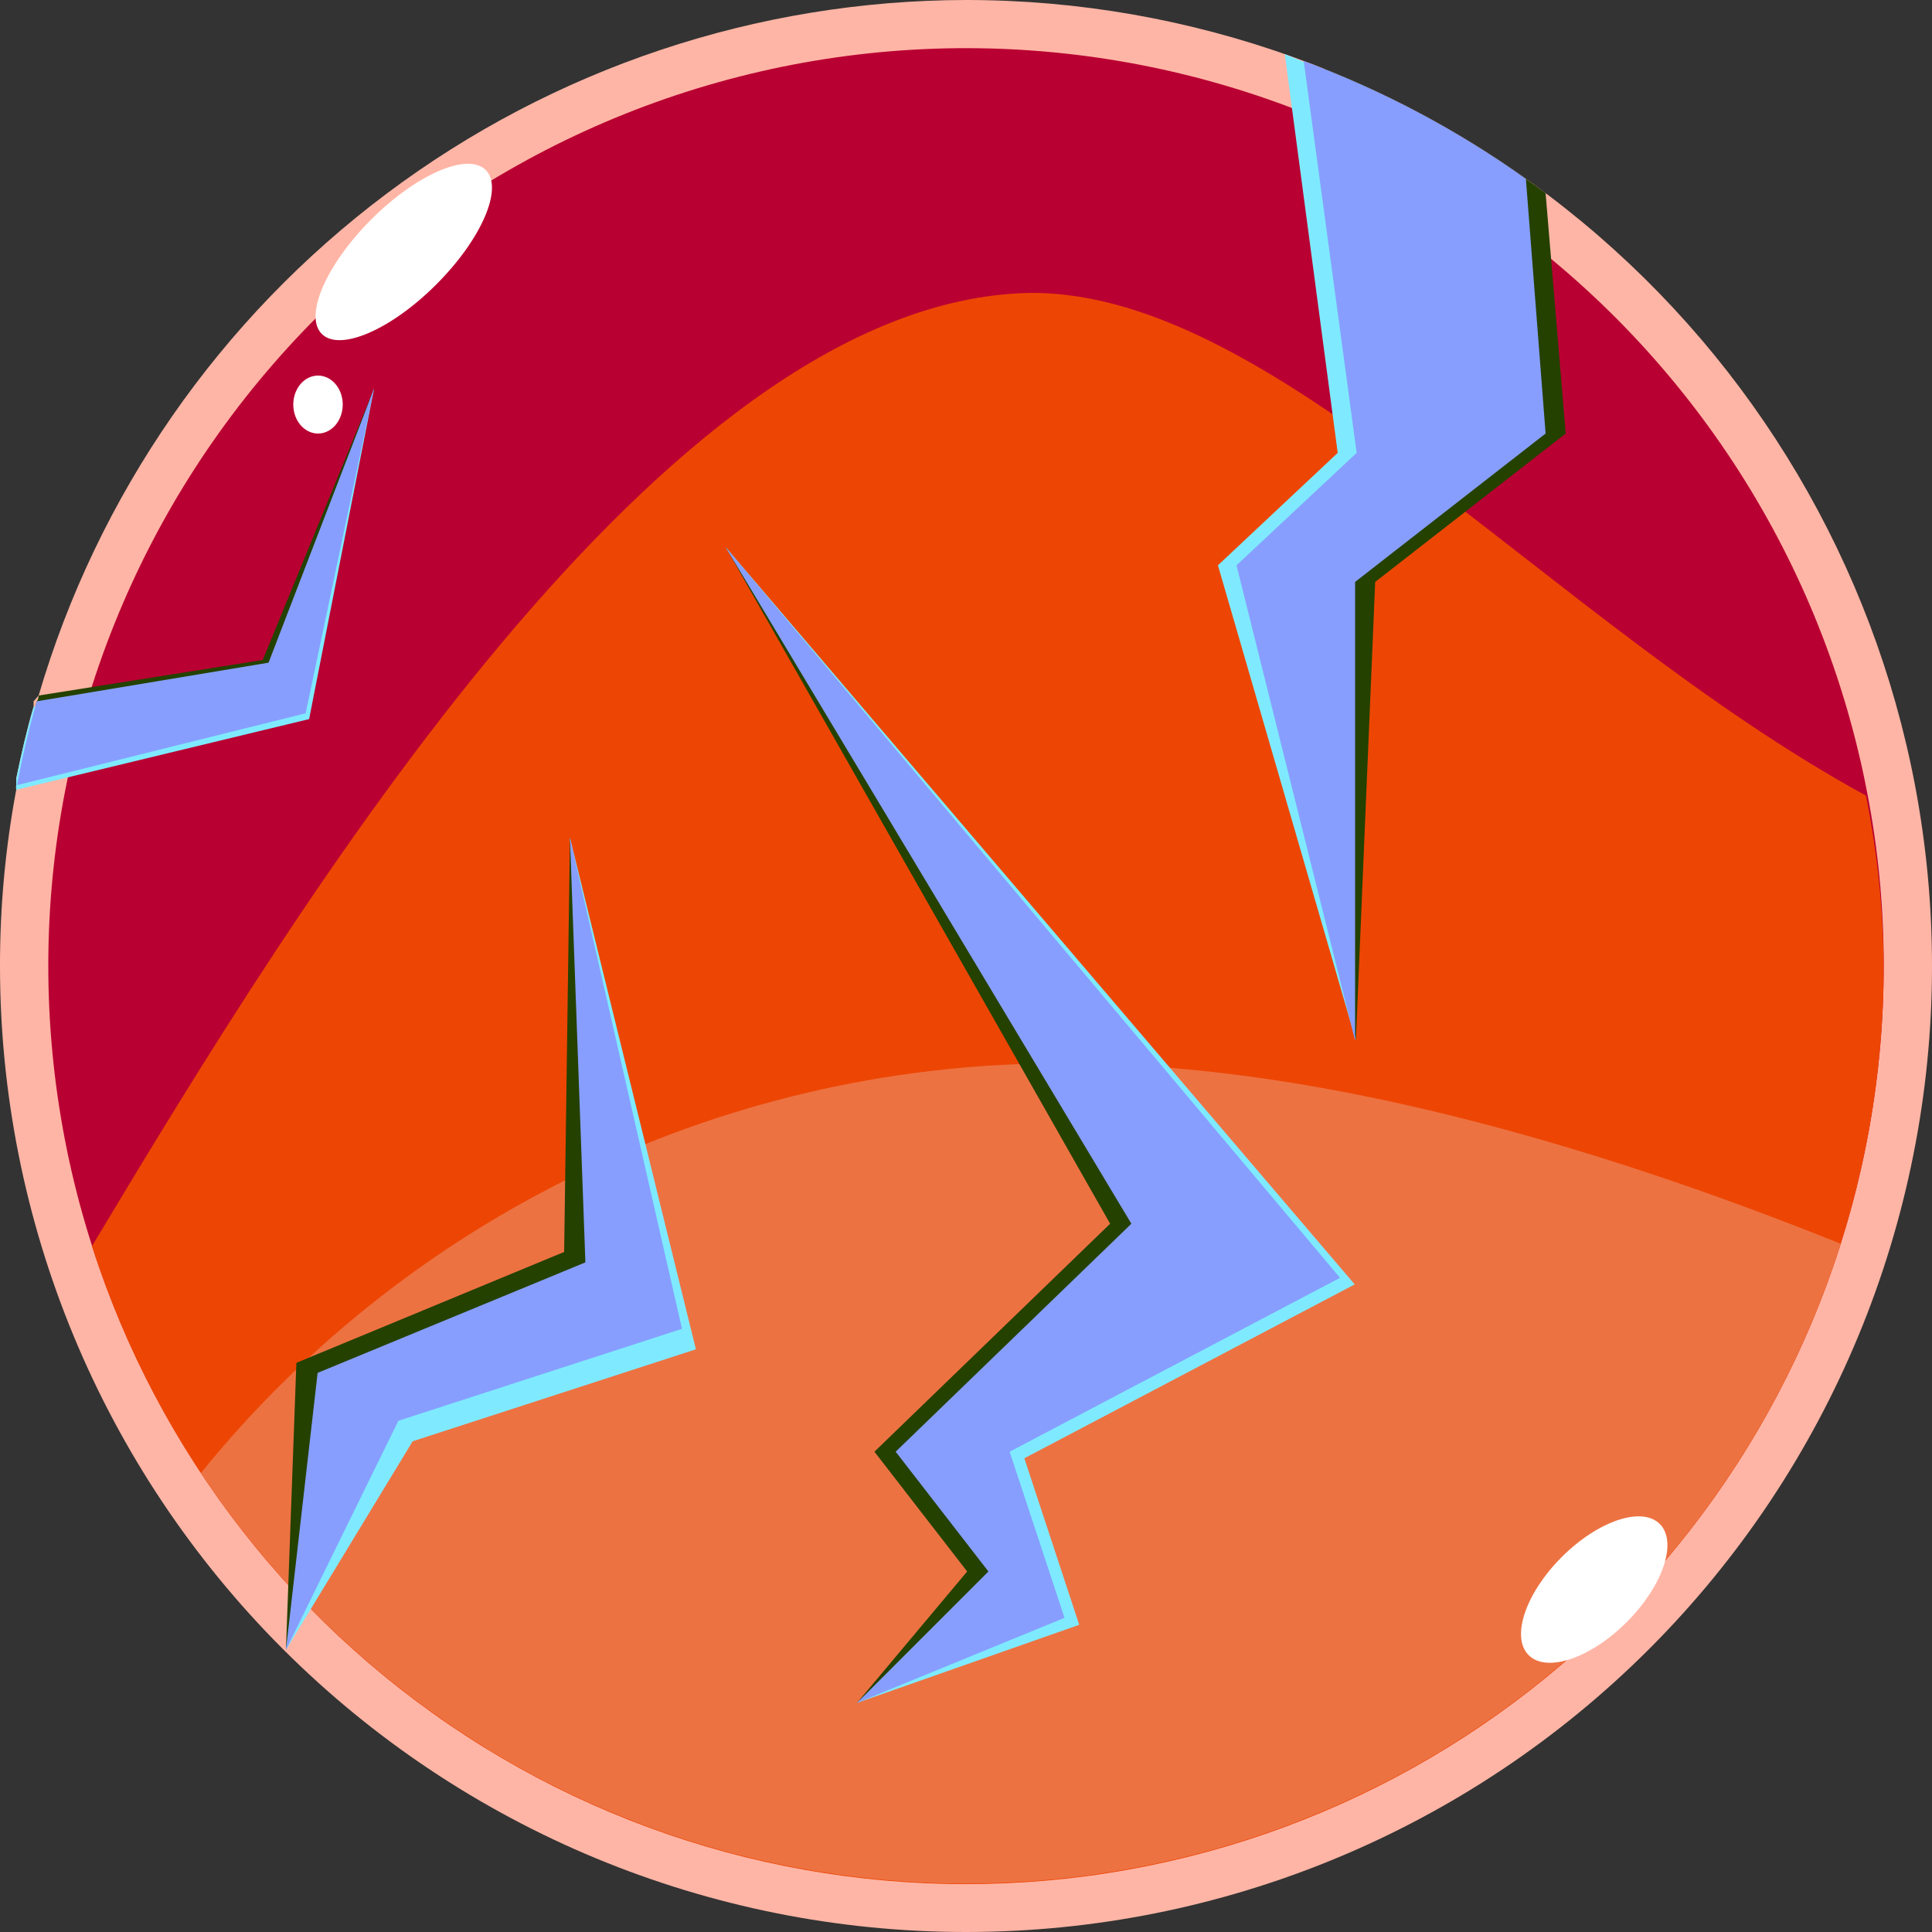 <svg width="70" height="70" viewBox="0 0 70 70" fill="none" xmlns="http://www.w3.org/2000/svg">
<rect x="0" y="0" width="70" height="70" fill="#333333" stroke="none"/>
<path d="M70 35C70 44.283 66.312 53.185 59.749 59.749C53.185 66.312 44.283 70 35 70C25.718 70 16.815 66.312 10.251 59.749C3.688 53.185 3.95256e-05 44.283 3.95256e-05 35C-0.003 32.858 0.194 30.721 0.588 28.616C0.581 28.56 0.581 28.504 0.588 28.448V28.21C0.77 27.328 0.966 26.46 1.218 25.606V25.41L1.4 25.2C3.531 17.936 7.954 11.556 14.011 7.014C20.067 2.472 27.43 0.011 35 1.07051e-07C43.146 -0.001 51.038 2.84 57.314 8.033C63.59 13.226 67.859 20.446 69.384 28.448C69.793 30.608 70 32.802 70 35Z" fill="#FFB5A5"/>
<path d="M68.25 35C68.249 43.547 64.956 51.766 59.056 57.95C53.155 64.133 45.1 67.807 36.562 68.209C28.024 68.61 19.659 65.708 13.204 60.105C6.75 54.503 2.7 46.629 1.897 38.12C1.094 29.61 3.599 21.118 8.891 14.407C14.184 7.695 21.858 3.28 30.32 2.076C38.782 0.873 47.383 2.975 54.336 7.946C61.29 12.916 66.062 20.374 67.662 28.77C68.057 30.823 68.254 32.909 68.25 35Z" fill="#B90032"/>
<path d="M68.25 35C68.254 42.931 65.423 50.602 60.267 56.629C55.112 62.656 47.972 66.642 40.136 67.867C32.3 69.092 24.285 67.476 17.536 63.31C10.787 59.145 5.749 52.704 3.332 45.15C11.004 32.34 23.982 11.27 36.932 10.626C45.962 10.178 56.042 22.512 67.606 28.826C68.016 30.859 68.232 32.926 68.25 35Z" fill="#ED4604"/>
<path d="M66.696 45.066C64.794 51.043 61.241 56.36 56.447 60.404C51.653 64.448 45.813 67.054 39.601 67.922C33.39 68.79 27.059 67.884 21.34 65.309C15.621 62.734 10.747 58.594 7.28 53.368C11.151 48.593 16.068 44.773 21.652 42.202C27.235 39.631 33.335 38.379 39.48 38.542C47.838 38.696 57.4 41.328 66.696 45.066Z" fill="#ED7242"/>
<path d="M58.94 58.771C60.252 57.459 60.788 55.868 60.138 55.217C59.487 54.567 57.896 55.103 56.584 56.415C55.272 57.727 54.735 59.319 55.386 59.969C56.037 60.62 57.628 60.084 58.94 58.771Z" fill="white"/>
<path d="M15.807 10.307C17.448 8.667 18.25 6.81 17.599 6.16C16.949 5.509 15.091 6.311 13.451 7.951C11.811 9.592 11.009 11.449 11.659 12.099C12.31 12.75 14.167 11.948 15.807 10.307Z" fill="white"/>
<path d="M11.522 15.708C12.017 15.708 12.418 15.238 12.418 14.658C12.418 14.078 12.017 13.608 11.522 13.608C11.027 13.608 10.626 14.078 10.626 14.658C10.626 15.238 11.027 15.708 11.522 15.708Z" fill="white"/>
<path d="M10.36 59.78L10.738 49.378L20.44 45.36L20.65 30.352L23.94 47.768L13.664 51.114L10.36 59.78Z" fill="#244100"/>
<path d="M10.36 59.78L12.026 50.484L21.728 46.48L20.65 30.352L25.214 48.888L14.952 52.22L10.36 59.78Z" fill="#7FEAFF"/>
<path d="M10.36 59.78L11.508 49.742L21.21 45.738L20.65 30.352L24.71 48.146L14.434 51.478L10.36 59.78Z" fill="#879EFF"/>
<path d="M55.37 15.708L48.468 21.084L49.126 37.702L44.128 20.482L48.468 16.408L46.55 1.96C49.419 3.11 52.125 4.63 54.6 6.482L55.37 15.708Z" fill="#7FEAFF"/>
<path d="M56.728 15.708L49.826 21.084L49.126 37.702L45.472 20.482L49.826 16.408L47.978 2.492C50.836 3.64 53.533 5.156 56 7L56.728 15.708Z" fill="#244100"/>
<path d="M56 15.708L49.098 21.084V37.702L44.8 20.482L49.154 16.408L47.236 2.212C50.095 3.275 52.802 4.711 55.286 6.482L56 15.708Z" fill="#879EFF"/>
<path d="M31.052 61.698L35.042 56.938L31.682 52.598L40.222 44.338L26.292 19.824L47.782 46.298L35.812 52.598L37.8 58.618L31.052 61.698Z" fill="#244100"/>
<path d="M31.052 61.698L36.344 57.19L32.984 52.836L41.524 44.576L26.292 19.824L49.084 46.536L37.114 52.836L39.102 58.87L31.052 61.698Z" fill="#7FEAFF"/>
<path d="M31.052 61.698L35.812 56.938L32.452 52.598L40.992 44.338L26.292 19.824L48.552 46.298L36.582 52.598L38.57 58.618L31.052 61.698Z" fill="#879EFF"/>
<path d="M13.552 14.084L10.864 25.662L0.658 28.21C0.854 27.258 1.078 26.32 1.33 25.41C1.4 25.34 1.4 25.2 1.4 25.2L9.52 23.912L13.552 14.084Z" fill="#244100"/>
<path d="M13.552 14.084L11.2 26.054L0.588 28.616C0.581 28.56 0.581 28.504 0.588 28.448V28.21C0.77 27.328 0.966 26.46 1.218 25.606L9.8 24.276L13.552 14.084Z" fill="#7FEAFF"/>
<path d="M13.552 14.084L11.074 25.844L0.616 28.448C0.812 27.412 1.05 26.404 1.33 25.41L9.73 24.01L13.552 14.084Z" fill="#879EFF"/>
</svg>

